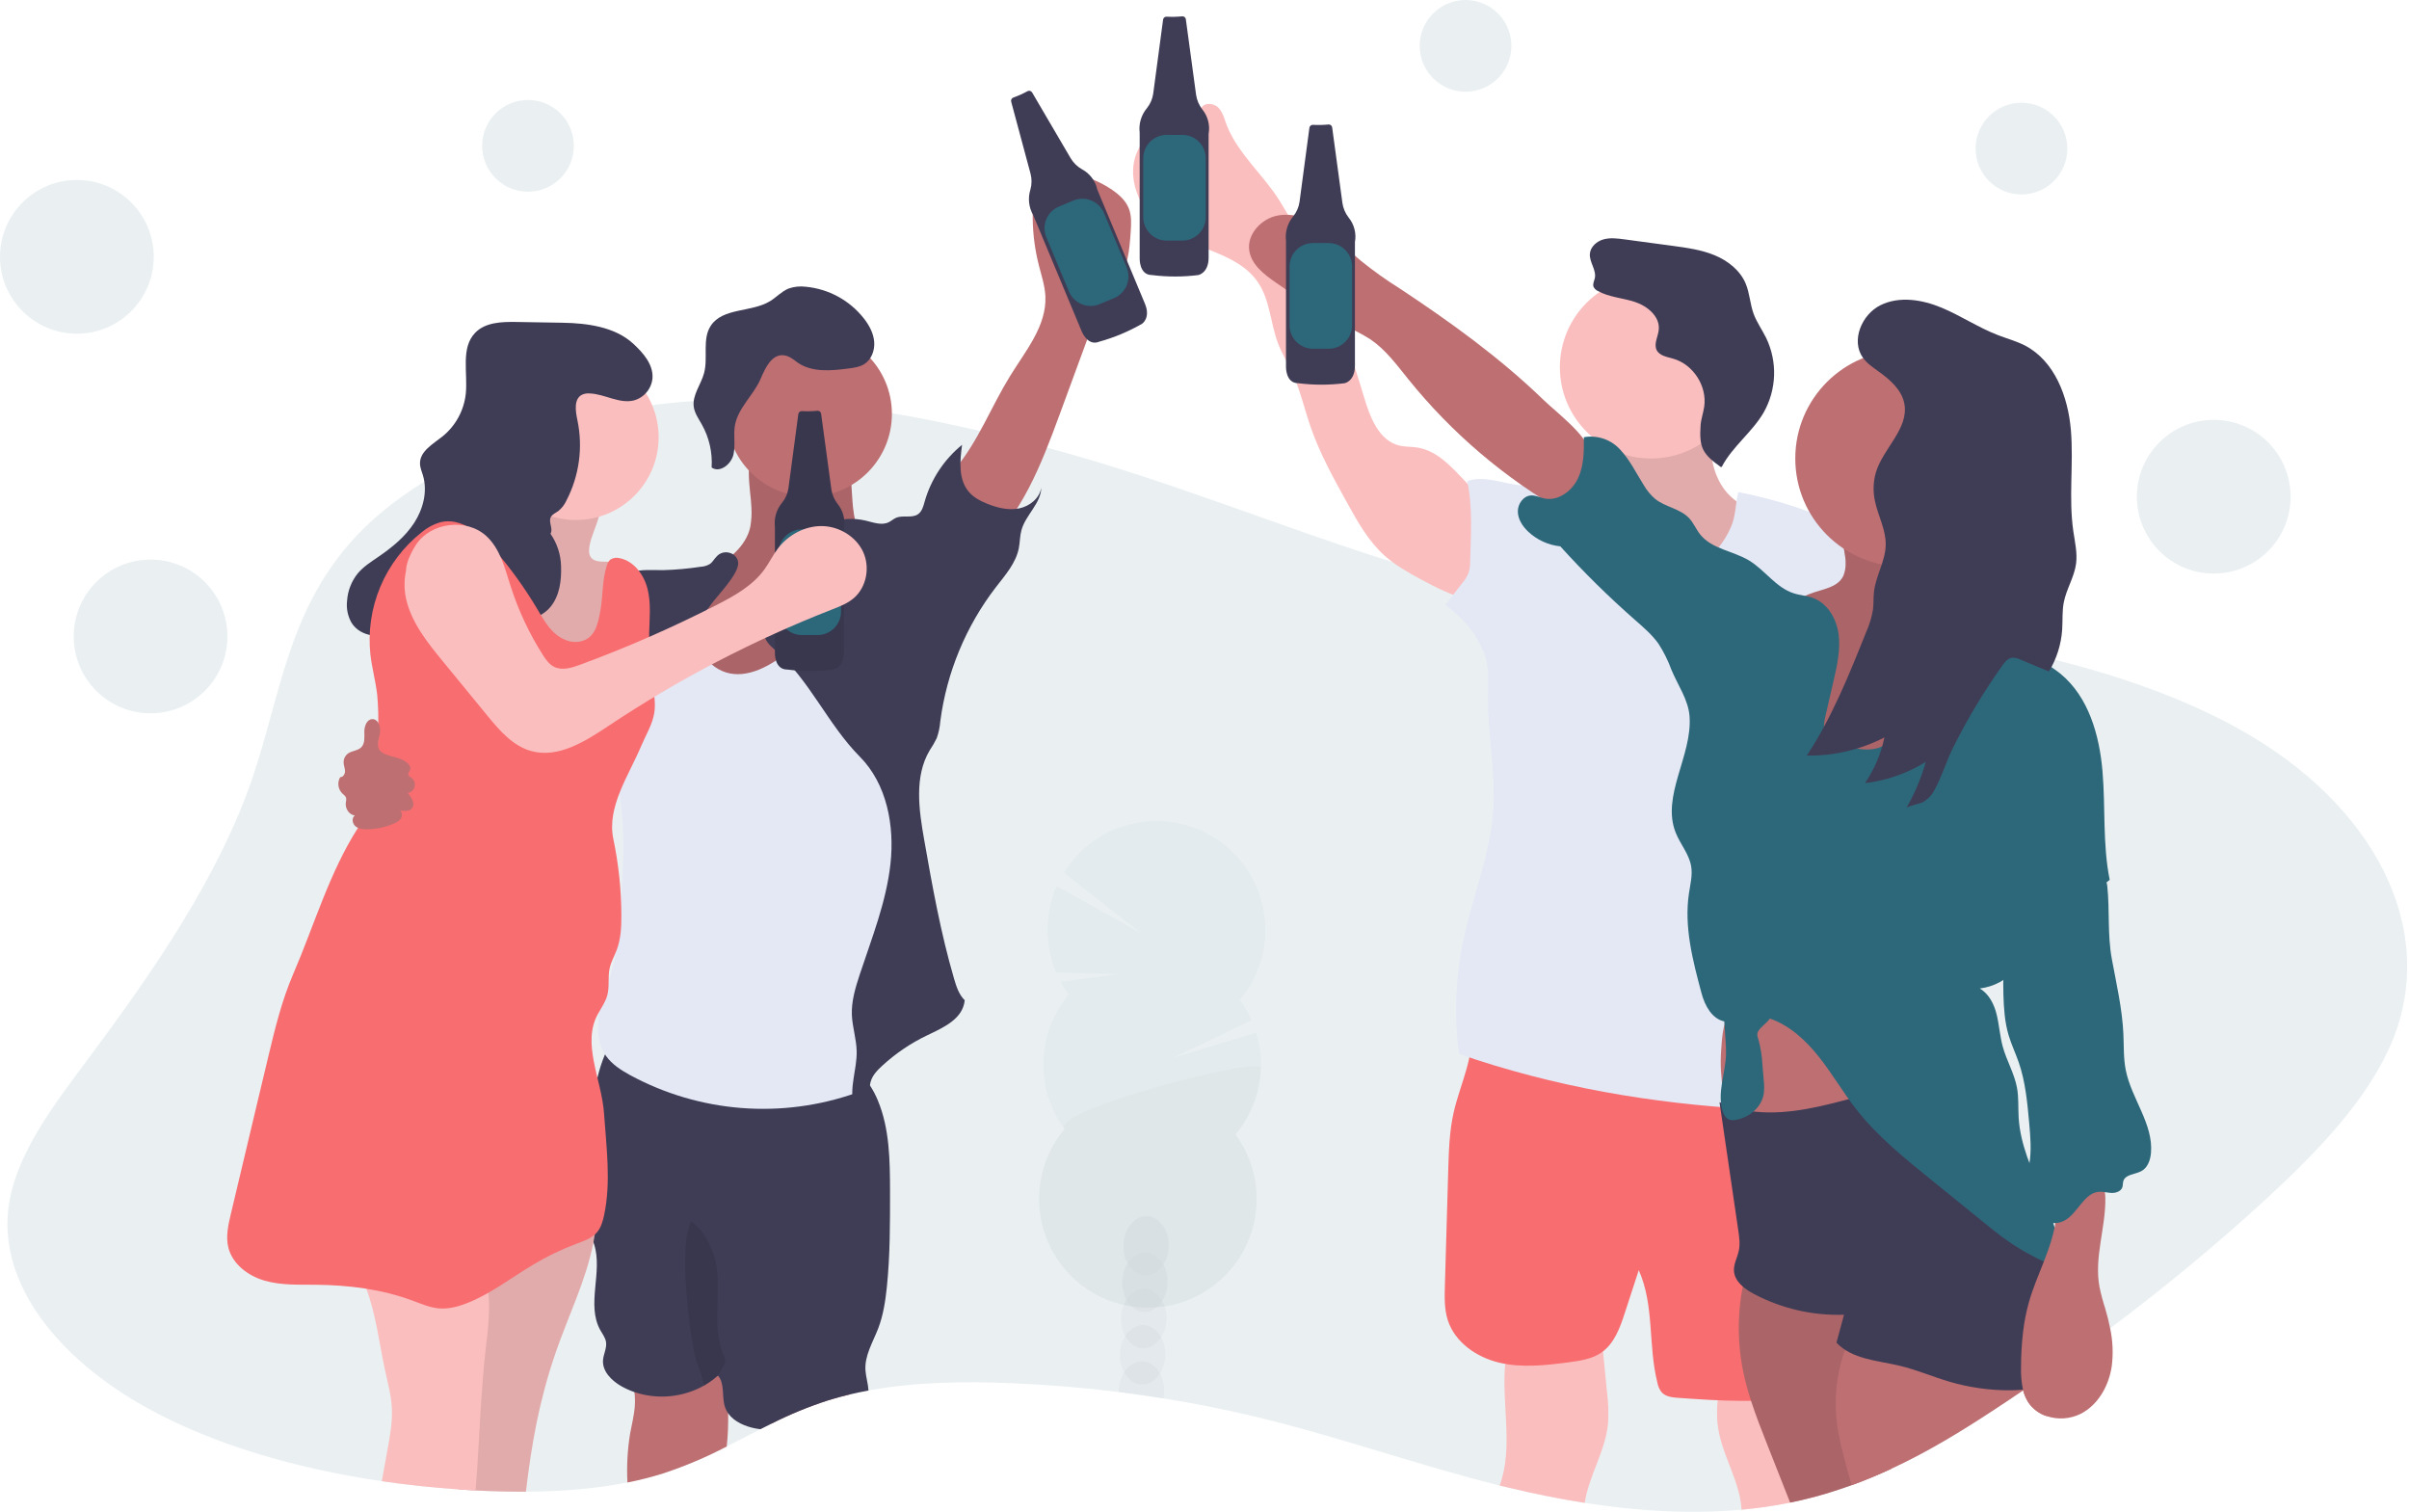 <svg viewBox="0 0 1136 713" fill="none" xmlns="http://www.w3.org/2000/svg">
<g id="havingfun 1" clip-path="url(#clip0)">
<path id="Vector" opacity="0.1" d="M1128.04 491.07C1116.65 518.46 1092.82 543.2 1067.24 566.63C1044.75 587.23 1020.7 607.137 995.08 626.35C987.98 631.683 980.767 636.95 973.44 642.15L968.35 645.74C963.837 648.933 959.247 652.097 954.58 655.23L954.02 655.61C949.493 658.69 944.927 661.74 940.32 664.76C925.25 674.66 909.32 684.49 891.71 692.63C885.71 695.41 879.52 698 873.11 700.32C869.643 701.58 866.103 702.76 862.49 703.86C856.57 705.66 850.49 707.23 844.14 708.52C843.08 708.74 842.01 708.95 840.94 709.15C834.44 710.37 827.86 711.26 821.21 711.87C796.84 714.1 771.67 712.47 747.26 708.65C735.06 706.74 723.05 704.28 711.43 701.48C710 701.14 708.58 700.79 707.15 700.48C667.58 690.58 630.43 677.14 590.58 667.69C576.847 664.43 562.847 661.663 548.58 659.39C541.62 658.283 534.62 657.283 527.58 656.39C511.01 654.33 494.23 652.95 477.38 652.25C454.66 651.25 431.2 651.68 409.58 655.65C406.7 656.177 403.857 656.77 401.05 657.43C397.49 658.263 393.997 659.213 390.57 660.28C381.332 663.265 372.342 666.966 363.68 671.35C361.97 672.19 360.28 673.04 358.59 673.9C353.29 676.6 348.06 679.36 342.75 682.04C333.193 687.042 323.248 691.262 313.01 694.66C307.403 696.431 301.7 697.887 295.93 699.02C280.66 702.08 264.41 703.29 248.09 703.37C240.22 703.37 232.34 703.2 224.55 702.79H224.31C221.65 702.65 218.98 702.49 216.31 702.29C204.15 701.46 192.03 700.18 180.09 698.43C139.18 692.43 100.38 681.09 69.17 663.79C26.78 640.31 -0.14 605.3 3.9 570.32C6.8 545.12 24.81 521.72 41.9 498.81C73.69 456.15 103.47 412.52 119.14 366.53C131.85 329.2 135.64 289.73 164.89 256.18C174.26 245.44 186.24 235.64 200.19 227.05C210.617 220.666 221.547 215.141 232.87 210.53C245.668 205.288 258.833 200.993 272.26 197.68C283.897 194.793 295.689 192.576 307.58 191.04C314.04 190.2 320.58 189.55 327.16 189.11C332.227 188.757 337.317 188.533 342.43 188.44H343.22C346.347 188.38 349.473 188.38 352.6 188.44C375.399 188.793 398.135 190.929 420.6 194.83C434.66 197.18 448.6 200.06 462.25 203.23C470.397 205.117 478.47 207.093 486.47 209.16C488.91 209.79 491.35 210.43 493.76 211.08C550.68 226.33 600.76 247.39 655.6 264.67C655.88 264.76 656.15 264.85 656.43 264.92C667.686 268.381 679.115 271.252 690.67 273.52C699.16 275.22 707.84 276.69 716.67 277.98C730.19 279.98 744 281.56 757.91 282.92L760.98 283.22C781.39 285.22 801.98 286.71 821.98 288.45C829.08 289.07 836.12 289.71 843.06 290.45C847.46 290.89 851.82 291.357 856.14 291.85C859.24 292.21 862.35 292.57 865.46 292.95C868.57 293.33 871.86 293.73 875.06 294.14C877.14 294.4 879.21 294.67 881.29 294.96C893.89 296.63 906.46 298.5 918.89 300.64C926.45 301.94 933.97 303.34 941.4 304.85C946.78 305.943 952.113 307.097 957.4 308.31C961.32 309.197 965.207 310.13 969.06 311.11C1000.37 318.98 1029.67 329.3 1054.92 343.23C1120.49 379.32 1149.83 438.69 1128.04 491.07Z" fill="#2D687A"/>
<path id="c3" opacity="0.1" d="M248.99 90.4C260.936 90.4 270.62 80.716 270.62 68.77C270.62 56.824 260.936 47.14 248.99 47.14C237.044 47.14 227.36 56.824 227.36 68.77C227.36 80.716 237.044 90.4 248.99 90.4Z" fill="#2D687A"/>
<path id="c4" opacity="0.1" d="M691.1 43.26C703.046 43.26 712.73 33.576 712.73 21.63C712.73 9.684 703.046 0 691.1 0C679.154 0 669.47 9.684 669.47 21.63C669.47 33.576 679.154 43.26 691.1 43.26Z" fill="#2D687A"/>
<path id="c5" opacity="0.1" d="M953.25 91.7C965.196 91.7 974.88 82.016 974.88 70.07C974.88 58.124 965.196 48.44 953.25 48.44C941.304 48.44 931.62 58.124 931.62 70.07C931.62 82.016 941.304 91.7 953.25 91.7Z" fill="#2D687A"/>
<path id="c1" opacity="0.1" d="M36.25 157.35C56.27 157.35 72.5 141.12 72.5 121.1C72.5 101.08 56.27 84.85 36.25 84.85C16.23 84.85 0 101.08 0 121.1C0 141.12 16.23 157.35 36.25 157.35Z" fill="#2D687A"/>
<path id="c2" opacity="0.1" d="M71 336.35C91.02 336.35 107.25 320.12 107.25 300.1C107.25 280.08 91.02 263.85 71 263.85C50.98 263.85 34.75 280.08 34.75 300.1C34.75 320.12 50.98 336.35 71 336.35Z" fill="#2D687A"/>
<path id="c6" opacity="0.1" d="M1043.92 270.46C1063.94 270.46 1080.17 254.23 1080.17 234.21C1080.17 214.19 1063.94 197.96 1043.92 197.96C1023.9 197.96 1007.67 214.19 1007.67 234.21C1007.67 254.23 1023.9 270.46 1043.92 270.46Z" fill="#2D687A"/>
<path id="Vector_2" d="M354.35 239.35C354.53 242.394 354.352 245.448 353.82 248.45C351.82 257.74 343.36 264.12 335.17 268.96C326.98 273.8 317.98 278.38 313.11 286.55C307.24 296.42 309.11 309.69 316 318.91C322.89 328.13 333.81 333.62 345.05 335.91C365.55 340.14 388 334.2 403.37 320C418.74 305.8 426.45 283.61 422.68 263C414.34 264.17 406.91 256.81 404.21 248.83C401.51 240.85 402.07 232.2 401.02 223.83C400.943 222.415 400.517 221.04 399.78 219.83C398.61 218.21 396.54 217.55 394.61 217.02C384.97 214.37 368.75 208.57 358.76 210.79C349.76 212.85 354.2 231.79 354.35 239.35Z" fill="#BE6F72"/>
<path id="Vector_3" opacity="0.1" d="M354.35 239.35C354.53 242.394 354.352 245.448 353.82 248.45C351.82 257.74 343.36 264.12 335.17 268.96C326.98 273.8 317.98 278.38 313.11 286.55C307.24 296.42 309.11 309.69 316 318.91C322.89 328.13 333.81 333.62 345.05 335.91C365.55 340.14 388 334.2 403.37 320C418.74 305.8 426.45 283.61 422.68 263C414.34 264.17 406.91 256.81 404.21 248.83C401.51 240.85 402.07 232.2 401.02 223.83C400.943 222.415 400.517 221.04 399.78 219.83C398.61 218.21 396.54 217.55 394.61 217.02C384.97 214.37 368.75 208.57 358.76 210.79C349.76 212.85 354.2 231.79 354.35 239.35Z" fill="black"/>
<path id="Vector_4" d="M342.7 682.06C333.143 687.062 323.198 691.282 312.96 694.68C307.353 696.451 301.65 697.907 295.88 699.04C295.472 691.351 295.891 683.64 297.13 676.04C297.91 671.67 299.06 667.34 299.36 662.91C299.785 656.515 298.417 650.129 295.41 644.47C306.55 642.95 317.13 640.47 328.32 641.2L329.03 641.25C330.361 641.284 331.677 641.53 332.93 641.98C334.652 642.813 336.114 644.099 337.16 645.7C337.736 646.486 338.267 647.304 338.75 648.15C341.91 653.61 343.11 659.91 343.36 666.4C343.478 671.629 343.257 676.86 342.7 682.06V682.06Z" fill="#BE6F72"/>
<path id="Vector_5" d="M401.01 657.44C397.45 658.273 393.957 659.223 390.53 660.29C381.292 663.275 372.302 666.976 363.64 671.36C363.077 668.636 362.802 665.861 362.82 663.08C367.924 659.56 373.684 657.103 379.756 655.854C385.829 654.605 392.091 654.59 398.17 655.81C398.983 655.909 399.755 656.219 400.41 656.71C400.647 656.92 400.85 657.167 401.01 657.44V657.44Z" fill="#BE6F72"/>
<path id="Vector_6" d="M418.2 606.96C417.52 613.5 416.52 620.06 414.2 626.21C411.69 632.81 407.61 639.21 408.13 646.26C408.36 649.32 409.4 652.64 409.55 655.67C406.67 656.197 403.827 656.79 401.02 657.45C397.46 658.283 393.967 659.233 390.54 660.3C381.302 663.285 372.312 666.986 363.65 671.37C361.94 672.21 360.25 673.06 358.56 673.92C357.86 673.83 357.17 673.72 356.47 673.59C351.47 672.68 346.21 670.44 343.38 666.44C342.732 665.519 342.224 664.509 341.87 663.44C340.24 658.57 341.94 652.5 338.55 648.64L338.39 648.78L338.27 648.86C336.413 650.542 334.374 652.011 332.19 653.24V653.24C327.219 656.053 321.713 657.79 316.028 658.338C310.343 658.885 304.606 658.232 299.19 656.42C297.044 655.689 294.972 654.759 293 653.64C288.42 651.03 284 646.64 284.36 641.4C284.56 638.48 286.23 635.68 285.78 632.79C285.45 630.72 284.09 629 283.07 627.17C276.38 615.17 284.36 599.74 280.16 586.7C280.06 586.39 279.95 586.08 279.84 585.78C279.53 584.93 279.18 584.11 278.84 583.29C277.98 581.38 277.02 579.5 276.26 577.54C275.627 575.892 275.126 574.197 274.76 572.47C273.816 567.455 273.48 562.345 273.76 557.25C273.76 543.82 276.16 530.07 279.58 517.13C280.19 514.83 280.87 511.58 281.77 508.04C282.647 504.309 283.831 500.656 285.31 497.12C287.31 492.52 290.03 488.85 293.75 487.98C299.35 486.67 307.91 489.44 313.59 490.12L336.04 492.8L380.93 498.17C388.68 499.1 396.82 500.17 403.21 504.53C403.63 504.82 404.04 505.12 404.45 505.44C406.138 506.77 407.65 508.309 408.95 510.02C409.41 510.61 409.85 511.23 410.27 511.86C411.726 514.09 412.965 516.454 413.97 518.92C419.54 532.3 419.67 547.23 419.71 561.72C419.71 576.84 419.76 591.95 418.2 606.96Z" fill="#3F3D56"/>
<path id="Vector_7" opacity="0.1" d="M332.14 653.3C330.79 648.1 327.94 640.57 327.52 638.52C326.111 631.643 325.09 624.692 324.46 617.7C323.35 605.24 321.35 587.7 325.75 575.85C329.88 578.05 333.51 584.28 335.42 588.53C342.34 603.94 334.55 622.86 341.05 638.45C341.536 639.384 341.838 640.402 341.94 641.45C341.827 642.78 341.35 644.054 340.56 645.13L338.37 648.77L332.14 653.3Z" fill="black"/>
<path id="Vector_8" d="M476.16 177.56C483.52 165.56 493.6 153.76 492.97 139.73C492.74 134.73 491.1 129.84 489.85 124.94C486.268 110.758 486.032 95.938 489.16 81.65C501.526 79.663 514.183 82.498 524.52 89.57C527.79 91.83 530.89 94.64 532.33 98.35C533.66 101.77 533.44 105.58 533.2 109.24C532.65 117.65 531.9 126.62 526.72 133.24C525.11 135.31 523.13 137.06 521.56 139.15C519.27 142.15 517.93 145.81 516.62 149.38L499.62 195.63C491.04 218.94 481.74 243.32 462.84 259.45C462.38 259.84 448.84 240.61 447.72 238.68C443.19 230.77 445.17 227.43 450.65 220.81C461.46 207.72 467.33 191.93 476.16 177.56Z" fill="#BE6F72"/>
<path id="Vector_9" d="M281.34 571.77C281.282 575.222 280.991 578.667 280.47 582.08C280.29 583.34 280.08 584.59 279.83 585.84C276.42 603.64 267.93 620.57 261.99 637.91C254.16 660.8 250.72 680.66 247.99 703.39C240.12 703.39 232.24 703.22 224.45 702.81H224.21C221.55 702.67 218.88 702.51 216.21 702.31C218.62 681.11 214.21 658.87 218.52 637.65C220.26 629.11 223.23 620.82 225.02 612.32C225.572 609.817 225.989 607.287 226.27 604.74C226.52 602.32 226.65 599.81 227.74 597.63C227.84 597.419 227.953 597.216 228.08 597.02C229.038 595.511 230.225 594.162 231.6 593.02C243.784 582.335 258.688 575.23 274.66 572.49C276.93 572.18 279.14 571.92 281.34 571.77Z" fill="#FBBEBE"/>
<path id="Vector_10" opacity="0.1" d="M281.34 571.77C281.282 575.222 280.991 578.667 280.47 582.08C280.29 583.34 280.08 584.59 279.83 585.84C276.42 603.64 267.93 620.57 261.99 637.91C254.16 660.8 250.72 680.66 247.99 703.39C240.12 703.39 232.24 703.22 224.45 702.81H224.21C221.55 702.67 218.88 702.51 216.21 702.31C218.62 681.11 214.21 658.87 218.52 637.65C220.26 629.11 223.23 620.82 225.02 612.32C225.572 609.817 225.989 607.287 226.27 604.74C226.52 602.32 226.65 599.81 227.74 597.63C227.84 597.419 227.953 597.216 228.08 597.02C229.038 595.511 230.225 594.162 231.6 593.02C243.784 582.335 258.688 575.23 274.66 572.49C276.93 572.18 279.14 571.92 281.34 571.77Z" fill="black"/>
<path id="Vector_11" d="M230.64 617.34C230.478 622.897 230.021 628.442 229.27 633.95C226.6 656.46 226.1 679.95 224.27 702.8C221.61 702.66 218.94 702.5 216.27 702.3C204.11 701.47 191.99 700.19 180.05 698.44C180.97 693.293 181.897 688.147 182.83 683C183.97 676.69 185.11 670.32 184.78 663.92C184.47 657.87 182.85 651.98 181.56 646.05C178.81 633.35 177.27 619.65 172.74 607.67C170.377 600.951 166.607 594.814 161.68 589.67C180.42 582.31 198.43 581.89 218.56 582.67C219.989 582.591 221.409 582.939 222.64 583.67C223.594 584.496 224.303 585.569 224.69 586.77C227.715 594.047 229.613 601.742 230.32 609.59C230.561 612.166 230.667 614.753 230.64 617.34V617.34Z" fill="#FBBEBE"/>
<path id="Vector_12" d="M381.59 234.19C403.129 234.19 420.59 216.729 420.59 195.19C420.59 173.651 403.129 156.19 381.59 156.19C360.051 156.19 342.59 173.651 342.59 195.19C342.59 216.729 360.051 234.19 381.59 234.19Z" fill="#BE6F72"/>
<path id="Vector_13" d="M389.7 286.34C394.7 277.81 399.08 267.16 408.7 264.79C414.13 263.44 419.78 265.28 425.07 267.09C426.603 267.453 427.994 268.26 429.07 269.41C429.852 270.65 430.271 272.084 430.28 273.55C431.955 291.18 431.898 308.931 430.11 326.55C428.84 339.02 426.7 351.43 426.32 363.96C425.79 381.33 428.65 398.7 427.71 416.05C427 429.2 424.12 442.12 421.26 454.97L409.26 508.77C409.045 510.435 408.378 512.009 407.33 513.32C406.318 514.248 405.107 514.932 403.79 515.32C386.42 521.46 367.956 523.889 349.59 522.451C331.223 521.013 313.362 515.739 297.16 506.97C292.83 504.59 288.51 501.84 285.69 497.78C281.69 492.02 281.32 484.4 282.62 477.5C283.92 470.6 286.73 464.09 288.62 457.32C291.54 446.82 292.23 435.86 292.89 424.98C293.77 410.66 294.65 396.25 293.12 381.98C292.07 372.15 289.88 362.47 288.23 352.72C285.8 338.025 284.39 323.18 284.01 308.29C283.76 299.4 284.17 289.53 290.32 283.12C293.32 280 297.32 278.12 301.39 276.6C308.22 274.08 315.85 272.6 322.75 274.9C329.65 277.2 335.21 284.44 333.58 291.53C332.83 294.82 330.7 297.7 330.18 301.04C329.49 305.46 331.83 309.91 335.18 312.9C353.2 329.18 380.71 301.78 389.7 286.34Z" fill="#E3E8F4"/>
<path id="Vector_14" d="M391.13 246.49C396.602 244.474 402.55 244.126 408.22 245.49C411.83 246.35 415.73 247.87 419.06 246.26C420.27 245.68 421.27 244.73 422.49 244.19C425.79 242.74 430.07 244.52 432.99 242.41C434.83 241.08 435.43 238.66 436.05 236.46C439.053 225.959 445.207 216.632 453.68 209.74C452.63 217.41 451.87 226.14 456.94 232C459.25 234.66 462.49 236.33 465.77 237.63C470.48 239.5 475.65 240.74 480.62 239.72C485.59 238.7 490.24 234.94 491.03 229.93C490.86 237.46 483.69 242.72 481.68 249.99C480.92 252.71 480.99 255.6 480.46 258.38C479.11 265.48 474.04 271.18 469.61 276.9C455.461 295.298 446.423 317.107 443.41 340.12C443.205 342.851 442.633 345.542 441.71 348.12C440.73 350.097 439.621 352.008 438.39 353.84C431.06 366.22 433.32 381.84 435.81 395.98C439.7 418.13 443.58 439.83 449.88 461.42C450.96 465.11 452.18 468.96 454.93 471.65C454.06 480.38 445.25 484.36 437.33 488.13C429.51 491.859 422.296 496.744 415.93 502.62C413.65 504.72 411.4 507.08 410.57 510.07C409.79 512.88 410.35 515.97 409.35 518.7C408.35 521.43 404.35 523.39 402.59 521.09C400.39 512.86 404.15 504.25 403.98 495.73C403.86 489.98 401.98 484.39 401.71 478.64C401.45 472.13 403.37 465.74 405.41 459.56C411.09 442.35 417.95 425.3 419.92 407.29C421.89 389.28 418.21 369.61 405.43 356.76C390.26 341.44 381.84 320.67 365.58 306.6C363 304.37 360.08 301.6 360.51 298.22C360.807 296.731 361.463 295.338 362.42 294.16C368 286.28 375.42 279.85 381.42 272.31C387.42 264.77 392.22 256.09 391.13 246.49Z" fill="#3F3D56"/>
<path id="Vector_15" d="M337.74 262.62C336.74 263.62 336.05 265 334.89 265.86C333.535 266.696 331.99 267.174 330.4 267.25C324.515 268.144 318.58 268.675 312.63 268.84C307.63 268.84 302.44 268.4 297.63 269.77C290.92 271.67 285.56 276.97 282.2 283.07C278.84 289.17 277.25 296.07 275.96 302.94C273.116 318.076 271.594 333.43 271.41 348.83C279.653 342.257 286.998 334.632 293.26 326.15C298.06 319.64 302.41 312.44 309.26 308.09C312.41 306.09 315.95 304.77 319.12 302.82C325.73 298.75 330.31 292.17 334.71 285.82C337.95 281.11 347.32 271.91 348.06 266.27C348.69 260.88 341.24 258.25 337.74 262.62Z" fill="#3F3D56"/>
<path id="Vector_16" d="M372.58 168.49C373.815 169.232 374.998 170.057 376.12 170.96C382.91 175.7 392 174.82 400.21 173.74C402.73 173.42 405.32 173.06 407.48 171.74C410.95 169.6 412.58 165.2 412.24 161.13C411.9 157.06 409.85 153.31 407.35 150.13C404.038 145.922 399.906 142.43 395.205 139.865C390.504 137.3 385.331 135.717 380 135.21C377.24 134.848 374.433 135.146 371.81 136.08C368.58 137.41 366.15 140.15 363.17 141.98C354.38 147.38 340.84 144.98 335.17 153.6C331.02 159.96 333.98 168.6 332.02 175.91C330.56 181.37 326.35 186.34 327.16 191.91C327.61 194.91 329.49 197.53 330.99 200.21C334.435 206.371 336.028 213.395 335.58 220.44C339.43 223.16 344.8 218.93 345.87 214.35C346.94 209.77 345.71 204.89 346.62 200.27C348.23 192.16 355.39 186.21 358.62 178.77C360.94 173.44 364.72 164.44 372.58 168.49Z" fill="#3F3D56"/>
<path id="Vector_17" d="M278.02 257.26C277.72 259.08 277.53 261.09 278.54 262.63C280.54 265.63 285.12 264.55 288.72 265C294.33 265.69 298.47 271 299.56 276.58C300.65 282.16 299.35 287.84 297.93 293.32C294.717 305.74 290.89 317.983 286.45 330.05C274.51 328.64 261.94 324.05 255.6 313.86C249.84 304.59 250.43 292.78 246.77 282.5C244.2 275.26 239.59 268.96 235.03 262.78C242.36 263.7 247.6 255.32 248.03 247.94C248.46 240.56 246.14 233.07 247.72 225.86C248.09 224.15 276.98 229.54 279.79 231.49C287.91 237.12 279.3 249.44 278.02 257.26Z" fill="#FBBEBE"/>
<path id="Vector_18" opacity="0.1" d="M278.02 257.26C277.72 259.08 277.53 261.09 278.54 262.63C280.54 265.63 285.12 264.55 288.72 265C294.33 265.69 298.47 271 299.56 276.58C300.65 282.16 299.35 287.84 297.93 293.32C294.717 305.74 290.89 317.983 286.45 330.05C274.51 328.64 261.94 324.05 255.6 313.86C249.84 304.59 250.43 292.78 246.77 282.5C244.2 275.26 239.59 268.96 235.03 262.78C242.36 263.7 247.6 255.32 248.03 247.94C248.46 240.56 246.14 233.07 247.72 225.86C248.09 224.15 276.98 229.54 279.79 231.49C287.91 237.12 279.3 249.44 278.02 257.26Z" fill="black"/>
<path id="Vector_19" d="M271.59 245.19C293.129 245.19 310.59 227.729 310.59 206.19C310.59 184.651 293.129 167.19 271.59 167.19C250.051 167.19 232.59 184.651 232.59 206.19C232.59 227.729 250.051 245.19 271.59 245.19Z" fill="#FBBEBE"/>
<path id="Vector_20" d="M259.58 251.66C261 249.44 258.58 246.34 259.69 243.95C260.35 242.51 262.02 241.89 263.31 240.95C264.928 239.633 266.218 237.96 267.08 236.06C273.152 224.393 274.99 210.981 272.28 198.11C271.36 193.79 270.54 188.05 274.49 186.11C275.585 185.621 276.785 185.415 277.98 185.51C285.1 185.74 291.98 190.51 298.89 188.82C301.249 188.179 303.355 186.832 304.928 184.961C306.5 183.09 307.464 180.784 307.69 178.35C308.14 171.89 303.3 166.35 298.54 162C289.97 154.12 276.91 152.37 265.27 152.18L243.62 151.82C236.69 151.7 228.92 151.92 224.1 156.89C217.16 164.04 220.65 175.74 219.65 185.65C218.8 193.559 214.843 200.807 208.65 205.8C204.16 209.38 197.98 212.8 198.06 218.52C198.06 220.52 198.92 222.34 199.47 224.23C201.68 231.71 199.57 239.98 195.33 246.53C191.09 253.08 184.89 258.12 178.46 262.53C175.02 264.88 171.46 267.14 168.74 270.33C165.758 274.015 163.987 278.531 163.67 283.26C163.242 286.874 163.985 290.53 165.79 293.69C170.02 300.45 180.17 301.44 187.12 297.52C194.07 293.6 198.31 286.18 201.12 278.72C202.8 274.29 204.51 269.22 208.81 267.23C214.25 264.7 220.61 268.7 224.15 273.55C227.69 278.4 229.87 284.32 234.4 288.26C241.5 294.44 253.58 293.44 259.58 286.18C263.87 280.97 264.82 273.76 264.58 267.01C264.461 261.513 262.721 256.173 259.58 251.66Z" fill="#3F3D56"/>
<path id="Vector_21" d="M273.58 302.49C269.13 303.44 264.48 301.34 261.17 298.2C257.86 295.06 255.63 291.01 253.31 287.09C247.428 277.202 240.685 267.853 233.16 259.15C226.6 251.58 217.47 243.89 207.73 246.23C204.469 247.171 201.443 248.79 198.85 250.98C190.262 257.78 183.54 266.647 179.313 276.753C175.086 286.858 173.492 297.871 174.68 308.76C175.44 315.13 177.17 321.36 177.89 327.76C178.375 333.035 178.515 338.336 178.31 343.63C178.04 359.75 177.49 376.8 168.8 390.38C155.33 411.38 148.12 436.46 138.23 459.38C132.89 471.77 129.69 484.96 126.55 498.08C124.69 505.867 122.833 513.65 120.98 521.43L108.88 572.33C107.63 577.58 106.38 583.08 107.7 588.33C109.7 596.17 117.07 601.65 124.84 603.88C132.61 606.11 140.84 605.73 148.91 605.8C164.35 605.95 179.91 607.87 194.4 613.23C198.54 614.76 202.67 616.59 207.08 616.95C211.49 617.31 215.88 616.16 220.01 614.56C231.28 610.2 240.94 602.56 251.32 596.39C257.804 592.483 264.632 589.179 271.72 586.52C275.28 585.19 279.1 583.93 281.55 581.02C283.4 578.83 284.23 575.97 284.84 573.17C288.22 557.41 285.95 541.08 284.84 525C283.73 508.92 274.12 491.93 282.07 477.91C283.67 475.08 285.58 472.36 286.4 469.22C287.48 465.12 286.57 460.71 287.48 456.57C288.15 453.51 289.76 450.76 290.86 447.83C292.78 442.67 293.04 437.05 293.02 431.54C292.975 419.442 291.702 407.38 289.22 395.54C286.07 380.54 296.49 365.71 302.46 351.54C304.6 346.47 307.63 341.68 308.52 336.25C309.32 331.35 308.29 326.36 307.52 321.45C306.371 313.84 305.902 306.143 306.12 298.45C306.31 291.55 307.04 284.52 305.39 277.81C303.74 271.1 299.03 264.59 292.26 263.21C291.501 262.987 290.702 262.936 289.92 263.058C289.139 263.181 288.394 263.475 287.74 263.92C286.959 264.686 286.408 265.656 286.15 266.72C283.95 273.46 284.38 280.72 283.15 287.72C281.92 294.72 280.48 301.01 273.58 302.49Z" fill="#F86D70"/>
<path id="Vector_22" d="M179.21 345.44C179.62 342.67 178.33 338.99 175.53 339.09C172.95 339.19 171.8 342.42 171.81 345.01C171.82 347.6 172.17 350.57 170.34 352.39C168.72 354 166.04 353.95 164.16 355.26C163.497 355.733 162.957 356.359 162.586 357.085C162.215 357.811 162.025 358.615 162.03 359.43C162.03 360.82 162.66 362.15 162.7 363.54C162.74 364.93 161.81 366.54 160.43 366.45C159.721 367.64 159.426 369.03 159.591 370.405C159.755 371.78 160.37 373.061 161.34 374.05C162.06 374.75 163 375.35 163.24 376.33C163.316 377.017 163.262 377.713 163.08 378.38C162.66 381.13 164.56 384.21 167.33 384.51C165.78 385.62 166.09 388.22 167.51 389.51C168.93 390.8 170.97 391.05 172.88 391.05C177.215 391.026 181.502 390.139 185.49 388.44C186.856 387.989 188.063 387.156 188.97 386.04C189.391 385.464 189.592 384.758 189.539 384.047C189.486 383.336 189.182 382.667 188.68 382.16C190.62 382.48 192.95 382.66 194.22 381.16C195.99 379.06 194.09 375.95 192.22 373.92C192.996 373.805 193.72 373.464 194.304 372.94C194.887 372.417 195.304 371.733 195.502 370.974C195.7 370.216 195.671 369.416 195.418 368.674C195.166 367.931 194.7 367.28 194.08 366.8C193.44 366.33 192.57 365.92 192.48 365.13C192.39 364.34 193.06 363.83 193.34 363.13C193.98 361.56 192.52 359.96 191.11 359.01C187.77 356.79 182.85 356.83 179.88 354.59C176.91 352.35 178.78 348.44 179.21 345.44Z" fill="#BE6F72"/>
<path id="Vector_23" d="M385.51 193.7C383.088 193.944 380.651 194.001 378.22 193.87C377.806 193.825 377.39 193.944 377.063 194.202C376.735 194.46 376.523 194.836 376.47 195.25L371.82 230.13C371.462 232.662 370.426 235.05 368.82 237.04C367.496 238.624 366.512 240.463 365.929 242.443C365.346 244.423 365.176 246.502 365.43 248.55V307.8C365.43 307.8 365.13 315.7 371.2 315.7C378.465 316.613 385.815 316.613 393.08 315.7C393.08 315.7 397.94 314.78 397.94 307.49V249.15C398.311 247.115 398.234 245.023 397.716 243.02C397.198 241.017 396.251 239.15 394.94 237.55C393.388 235.553 392.385 233.184 392.03 230.68L387.2 195.07C387.145 194.67 386.94 194.305 386.626 194.051C386.312 193.796 385.913 193.671 385.51 193.7V193.7Z" fill="#3F3D56"/>
<path id="Vector_24" opacity="0.1" d="M385.51 193.7C383.088 193.944 380.651 194.001 378.22 193.87C377.806 193.825 377.39 193.944 377.063 194.202C376.735 194.46 376.523 194.836 376.47 195.25L371.82 230.13C371.462 232.662 370.426 235.05 368.82 237.04C367.496 238.624 366.512 240.463 365.929 242.443C365.346 244.423 365.176 246.502 365.43 248.55V307.8C365.43 307.8 365.13 315.7 371.2 315.7C378.465 316.613 385.815 316.613 393.08 315.7C393.08 315.7 397.94 314.78 397.94 307.49V249.15C398.311 247.115 398.234 245.023 397.716 243.02C397.198 241.017 396.251 239.15 394.94 237.55C393.388 235.553 392.385 233.184 392.03 230.68L387.2 195.07C387.145 194.67 386.94 194.305 386.626 194.051C386.312 193.796 385.913 193.671 385.51 193.7V193.7Z" fill="black"/>
<path id="Vector_25" d="M385.54 249.61H378.17C372.067 249.61 367.12 254.557 367.12 260.66V288.39C367.12 294.493 372.067 299.44 378.17 299.44H385.54C391.643 299.44 396.59 294.493 396.59 288.39V260.66C396.59 254.557 391.643 249.61 385.54 249.61Z" fill="#2D687A"/>
<path id="Vector_26" d="M484.58 42.98C482.443 44.155 480.216 45.158 477.92 45.98C477.522 46.099 477.186 46.367 476.983 46.73C476.779 47.092 476.724 47.518 476.83 47.92L485.97 81.92C486.624 84.388 486.596 86.987 485.89 89.44C485.274 91.411 485.071 93.488 485.295 95.541C485.519 97.594 486.164 99.578 487.19 101.37L510.01 156.05C510.01 156.05 512.77 163.45 518.38 161.11C525.442 159.151 532.229 156.308 538.58 152.65C538.58 152.65 542.71 149.93 539.91 143.21L517.44 89.37C516.998 87.349 516.122 85.447 514.874 83.796C513.626 82.146 512.035 80.786 510.21 79.81C508.011 78.566 506.174 76.77 504.88 74.6L486.71 43.6C486.504 43.241 486.167 42.977 485.77 42.861C485.373 42.745 484.946 42.788 484.58 42.98Z" fill="#3F3D56"/>
<path id="Vector_27" d="M506.156 94.576L499.355 97.415C493.723 99.765 491.062 106.236 493.412 111.868L504.091 137.459C506.441 143.091 512.912 145.752 518.544 143.402L525.346 140.563C530.978 138.213 533.638 131.742 531.288 126.11L520.609 100.519C518.259 94.887 511.788 92.226 506.156 94.576Z" fill="#2D687A"/>
<path id="Vector_28" d="M203.95 252.69C193.2 257.12 188.95 270.9 191.47 282.24C193.99 293.58 201.58 303.03 208.98 312.02L229.72 337.32C235.45 344.32 241.72 351.69 250.46 354.13C263.24 357.7 276.02 349.56 287.07 342.2C320.054 320.221 355.311 301.861 392.23 287.44C395.84 286.04 399.54 284.62 402.51 282.12C408.67 276.94 410.4 267.39 406.97 260.12C403.54 252.85 395.55 248.12 387.5 248.06C379.45 248 371.62 252.26 366.78 258.7C364.47 261.77 362.78 265.28 360.55 268.4C354.91 276.24 346.11 281.09 337.5 285.47C316.74 296.062 295.369 305.412 273.5 313.47C269.5 314.93 264.99 316.32 261.22 314.39C258.91 313.2 257.35 310.95 255.95 308.75C249.57 298.708 244.496 287.894 240.85 276.57C238.12 268.07 235.91 258.81 229.35 252.77C220.05 244.21 203.21 246.26 196.24 256.77C196.24 256.77 188.07 268.72 193.07 273.72C198.07 278.72 203.95 252.69 203.95 252.69Z" fill="#FBBEBE"/>
<path id="Vector_29" d="M764.79 211.31C766.25 215.2 766.29 219.46 766.08 223.61C765.82 228.67 764.55 234.61 759.85 236.54C756.79 237.77 753.01 236.84 750.29 238.7C746.99 240.94 747.15 245.76 747.66 249.7C749.07 260.53 750.66 271.76 756.56 280.92C759.73 285.83 764.02 289.92 768.37 293.83C777.04 301.65 786.55 309.29 797.94 311.9C799.795 312.423 801.747 312.505 803.64 312.14C805.506 311.563 807.2 310.533 808.57 309.14C815.17 303.08 818.57 294.43 822.97 286.59C826.08 280.98 829.79 275.59 831.54 269.41C832.981 264.01 832.886 258.315 831.264 252.967C829.642 247.619 826.558 242.83 822.36 239.14C820.41 237.47 818.25 236.07 816.36 234.34C811.42 229.86 808.54 223.43 807.36 216.87C806.18 210.31 806.36 203.56 806.93 196.87C796.93 196.1 787 197.31 777.24 199.26C772.9 200.13 766.79 200.53 762.86 202.6C758.44 204.95 763.58 207.96 764.79 211.31Z" fill="#FBBEBE"/>
<path id="Vector_30" opacity="0.1" d="M764.79 211.31C766.25 215.2 766.29 219.46 766.08 223.61C765.82 228.67 764.55 234.61 759.85 236.54C756.79 237.77 753.01 236.84 750.29 238.7C746.99 240.94 747.15 245.76 747.66 249.7C749.07 260.53 750.66 271.76 756.56 280.92C759.73 285.83 764.02 289.92 768.37 293.83C777.04 301.65 786.55 309.29 797.94 311.9C799.795 312.423 801.747 312.505 803.64 312.14C805.506 311.563 807.2 310.533 808.57 309.14C815.17 303.08 818.57 294.43 822.97 286.59C826.08 280.98 829.79 275.59 831.54 269.41C832.981 264.01 832.886 258.315 831.264 252.967C829.642 247.619 826.558 242.83 822.36 239.14C820.41 237.47 818.25 236.07 816.36 234.34C811.42 229.86 808.54 223.43 807.36 216.87C806.18 210.31 806.36 203.56 806.93 196.87C796.93 196.1 787 197.31 777.24 199.26C772.9 200.13 766.79 200.53 762.86 202.6C758.44 204.95 763.58 207.96 764.79 211.31Z" fill="black"/>
<path id="Vector_31" d="M708.99 240.74C692.75 235.17 684.99 213.41 667.99 210.97C665.31 210.58 662.56 210.73 659.93 210.11C650.14 207.79 645.93 196.47 643.1 186.82C633.56 154.65 621.1 123.17 603.4 94.65C595.93 82.65 584.12 72.79 578.73 59.65C577.49 56.65 576.86 53.23 574.63 50.86C572.4 48.49 567.63 48.15 566.42 51.17C566.083 52.24 566.007 53.375 566.2 54.48L567.37 66.93L547.03 65.1C545.148 64.779 543.217 64.916 541.4 65.5C539.438 66.482 537.873 68.11 536.97 70.11C530.09 83.04 537.42 99.98 549.56 108.16C563.74 117.71 583.99 119.16 593.41 133.41C599.01 141.89 599.12 152.8 602.81 162.27C604.57 166.8 607.14 170.96 609.19 175.35C613.1 183.72 615.1 192.82 618.13 201.54C622.47 214.01 628.9 225.63 635.31 237.18C640.25 246.1 645.31 255.18 652.91 262C657.91 266.48 663.79 269.8 669.67 273C684.13 280.9 701.18 288.5 716.5 282.44C717.38 268.78 713.95 253.55 708.99 240.74Z" fill="#FBBEBE"/>
<path id="Vector_32" d="M758.3 671.22C757.07 684.27 749.15 696.09 747.3 708.65C735.1 706.74 723.09 704.28 711.47 701.48C710.04 701.14 708.62 700.79 707.19 700.48C713.77 682.48 708.04 662.32 709.78 643.15C709.95 641.31 710.19 639.47 710.51 637.65C725.58 632.51 739.19 625.65 754.99 627.65C755.3 630.85 755.62 634.06 755.93 637.26C756.563 643.653 757.19 650.04 757.81 656.42C758.444 661.326 758.608 666.282 758.3 671.22V671.22Z" fill="#FBBEBE"/>
<path id="Vector_33" d="M862.52 703.86C856.6 705.66 850.52 707.23 844.17 708.52C843.11 708.74 842.04 708.95 840.97 709.15C834.47 710.37 827.89 711.26 821.24 711.87C820.56 697.97 811.24 685.19 809.88 670.92C809.602 667.374 809.638 663.81 809.99 660.27C810.11 658.87 810.25 657.47 810.38 656.07L813.2 627.3C815.445 627.018 817.708 626.907 819.97 626.97C832.97 627.28 844.8 632.91 857.68 637.3C858.64 643.37 858.975 649.522 858.68 655.66C858.19 671.28 855.68 687.09 861.48 701.42C861.81 702.23 862.17 703.04 862.52 703.86Z" fill="#FBBEBE"/>
<path id="Vector_34" d="M693.72 484.52C695.47 498.16 688.5 511.22 685.48 524.63C683.48 533.5 683.21 542.63 682.94 551.73L681.36 606.24C681.2 611.69 681.06 617.24 682.72 622.47C686.06 632.95 696.35 640.03 707.06 642.55C717.77 645.07 728.97 643.79 739.88 642.35C745.23 641.64 750.81 640.81 755.24 637.72C761.33 633.47 763.99 625.9 766.29 618.84L772.78 598.91C780.25 615.73 777.09 634.12 781.57 651.97C781.858 653.62 782.544 655.176 783.57 656.5C785.46 658.6 788.57 658.93 791.4 659.13C811 660.51 830.87 661.88 850.15 658.13C855.45 657.13 860.98 655.51 864.64 651.53C868.9 646.9 869.64 640.09 869.59 633.8C869.32 612.19 861.51 591.34 859.77 569.8C859.02 560.57 859.39 551.29 859.06 542.03C858.8 535.066 858.149 528.121 857.11 521.23C856.78 518.073 855.914 514.996 854.55 512.13C851.55 506.53 845.32 503.49 839.42 501.13C793.58 482.51 743.16 482.69 693.72 484.52Z" fill="#F86D70"/>
<path id="Vector_35" d="M778.59 216.19C802.338 216.19 821.59 196.938 821.59 173.19C821.59 149.442 802.338 130.19 778.59 130.19C754.842 130.19 735.59 149.442 735.59 173.19C735.59 196.938 754.842 216.19 778.59 216.19Z" fill="#FBBEBE"/>
<path id="Vector_36" d="M816.07 248.93C812.88 255.93 807.86 262.93 800.39 264.71C793.52 266.36 786.24 263.05 781.18 258.12C776.12 253.19 772.81 246.79 769.3 240.66C766.74 236.18 763.89 231.66 759.56 228.84C753.64 225 746 225.1 739.02 226.23C732.04 227.36 725.11 229.38 718.02 228.92C709.19 228.33 700.19 223.92 691.86 226.86C694.56 238.94 693.59 252.22 693.28 264.6C693.332 266.512 693.062 268.418 692.48 270.24C691.753 271.939 690.772 273.517 689.57 274.92L681.57 285.23C690.15 291.65 697.57 300.03 700.57 310.32C702.26 316.18 701.74 322.4 701.68 328.5C701.49 346.41 705.38 364.25 704.15 382.12C702.71 403.05 694.35 422.83 690.04 443.36C686.348 460.984 685.652 479.104 687.98 496.96C732.8 512.47 778.98 520.41 826.36 523.01C834.73 523.47 843.77 523.54 850.64 518.73C856.35 514.73 859.55 507.88 860.64 500.98C861.73 494.08 860.98 487.06 860.22 480.12C858.16 461.353 856.103 442.587 854.05 423.82C852.88 413.14 851.71 402.4 852.47 391.69C853.04 383.69 854.68 375.84 856.31 368.01L866.31 319.95C867.74 313.12 869.18 306.24 872.01 299.87C874.33 294.67 877.54 289.87 880.1 284.81C883.152 278.743 885.256 272.244 886.34 265.54C886.774 263.594 886.747 261.573 886.26 259.64C885.19 256.36 881.92 254.39 878.87 252.78C860.272 243.006 840.339 236.015 819.71 232.03C818.31 237.92 818.58 243.44 816.07 248.93Z" fill="#E3E8F4"/>
<path id="Vector_37" d="M811.92 220.13C816.92 210.55 826.27 203.83 831.7 194.47C834.701 189.164 836.379 183.212 836.591 177.119C836.804 171.027 835.544 164.973 832.92 159.47C831.01 155.57 828.42 151.99 826.92 147.91C825.25 143.27 825.09 138.16 823.16 133.62C820.51 127.4 814.77 122.92 808.52 120.34C802.27 117.76 795.52 116.83 788.79 115.93L766.07 112.87C762.78 112.43 759.37 111.99 756.17 112.87C752.97 113.75 749.99 116.36 749.73 119.68C749.42 123.61 752.87 127.27 752.07 131.13C751.78 132.49 750.98 133.87 751.44 135.19C751.85 136.072 752.558 136.78 753.44 137.19C758.83 140.19 765.27 140.46 771.11 142.42C776.95 144.38 782.81 149.3 782.22 155.42C781.9 158.71 779.78 162.13 781.22 165.08C782.6 167.81 786.22 168.31 789.11 169.16C798.46 171.87 805.02 182.01 803.66 191.66C803.24 194.66 802.16 197.53 801.94 200.54C801.21 211.08 802.87 214.09 811.48 220.22L811.92 220.13Z" fill="#3F3D56"/>
<path id="Vector_38" d="M870.33 265.71C870.376 267.706 870.012 269.69 869.26 271.54C866.14 278.19 856.59 277.77 850.26 281.54C842.38 286.24 840.64 296.73 839.92 305.87C839.1 316.22 838.54 326.72 840.66 336.87C842.78 347.02 847.88 356.92 856.4 362.87C866.77 370.08 880.87 370.33 892.71 365.94C904.55 361.55 914.44 353.06 923.02 343.78C931.16 334.98 938.45 325.17 942.82 314C943.59 312 944.27 309.88 943.65 307.88C942.72 304.88 939.45 303.52 936.79 301.88C930.58 298.13 926.44 291.59 924.29 284.68C922.14 277.77 921.78 270.42 921.71 263.17C921.63 255.64 921.61 247.41 916.81 241.6C912.01 235.79 903.69 234.16 896.11 234.22C889.91 234.22 872.75 234.81 868.52 240.22C865.05 244.72 870.58 259.27 870.33 265.71Z" fill="#BE6F72"/>
<path id="Vector_39" opacity="0.1" d="M870.33 265.71C870.376 267.706 870.012 269.69 869.26 271.54C866.14 278.19 856.59 277.77 850.26 281.54C842.38 286.24 840.64 296.73 839.92 305.87C839.1 316.22 838.54 326.72 840.66 336.87C842.78 347.02 847.88 356.92 856.4 362.87C866.77 370.08 880.87 370.33 892.71 365.94C904.55 361.55 914.44 353.06 923.02 343.78C931.16 334.98 938.45 325.17 942.82 314C943.59 312 944.27 309.88 943.65 307.88C942.72 304.88 939.45 303.52 936.79 301.88C930.58 298.13 926.44 291.59 924.29 284.68C922.14 277.77 921.78 270.42 921.71 263.17C921.63 255.64 921.61 247.41 916.81 241.6C912.01 235.79 903.69 234.16 896.11 234.22C889.91 234.22 872.75 234.81 868.52 240.22C865.05 244.72 870.58 259.27 870.33 265.71Z" fill="black"/>
<path id="Vector_40" d="M817.01 533.89C817.319 535.414 818.039 536.824 819.09 537.97C820.078 538.75 821.23 539.294 822.46 539.56C855.28 549.19 890.34 545.35 924.32 541.42C919.67 527.26 914.99 512.94 913.7 498.09C912.63 485.84 913.83 473.09 909.49 461.6C908.21 458.2 833.61 473.85 826.25 475.12C822.48 475.77 818.14 475.55 815.47 478.54C812.25 482.16 811.98 490.78 811.64 495.29C810.68 508.32 813.37 521.44 817.01 533.89Z" fill="#BE6F72"/>
<path id="Vector_41" d="M891.74 692.63C885.74 695.41 879.55 698 873.14 700.32C869.673 701.58 866.133 702.76 862.52 703.86C856.6 705.66 850.52 707.23 844.17 708.52C840.55 699.34 836.927 690.157 833.3 680.97C830.63 674.21 827.96 667.42 825.73 660.51C824.179 655.791 822.903 650.987 821.91 646.12C818.636 629.578 819.488 612.484 824.39 596.35C838.25 598.96 851.8 600.66 865.45 602.64C872.74 603.64 880.05 604.82 887.45 606.21C888.03 611.03 888.557 615.85 889.03 620.67C889.75 628.11 890.34 635.55 890.8 642.99C891.82 659.523 892.133 676.07 891.74 692.63Z" fill="#BE6F72"/>
<path id="Vector_42" opacity="0.1" d="M891.74 692.63C885.74 695.41 879.55 698 873.14 700.32C869.673 701.58 866.133 702.76 862.52 703.86C856.6 705.66 850.52 707.23 844.17 708.52C840.55 699.34 836.927 690.157 833.3 680.97C830.63 674.21 827.96 667.42 825.73 660.51C824.179 655.791 822.903 650.987 821.91 646.12C818.636 629.578 819.488 612.484 824.39 596.35C838.25 598.96 851.8 600.66 865.45 602.64C872.74 603.64 880.05 604.82 887.45 606.21C888.03 611.03 888.557 615.85 889.03 620.67C889.75 628.11 890.34 635.55 890.8 642.99C891.82 659.523 892.133 676.07 891.74 692.63Z" fill="black"/>
<path id="Vector_43" d="M968.64 649.3C968.72 655.06 967.08 660.94 965.56 666.59C965.45 666.99 965.35 667.38 965.25 667.78C961.633 666.654 958.515 664.316 956.42 661.16C955.338 659.449 954.538 657.575 954.05 655.61C949.523 658.69 944.957 661.74 940.35 664.76C925.28 674.66 909.35 684.49 891.74 692.63C885.74 695.41 879.55 698 873.14 700.32C871.807 695.653 870.54 690.957 869.34 686.23C868.029 681.364 867 676.425 866.26 671.44C864.795 660.117 865.93 648.609 869.58 637.79L870.03 636.49C871.729 631.679 873.924 627.057 876.58 622.7C879.07 618.7 884 619.37 889.03 620.7C891.31 621.29 893.62 622 895.72 622.44C908.79 625.18 922.36 622.35 935.72 623.1C942.087 623.418 948.326 625.006 954.07 627.77C960.5 631 965.68 635.94 967.71 642.77C967.998 643.754 968.219 644.756 968.37 645.77C968.538 646.939 968.629 648.119 968.64 649.3Z" fill="#BE6F72"/>
<path id="Vector_44" d="M728.06 188.75C707.41 168.75 683.94 151.8 659.93 135.95C653.682 132.032 647.672 127.748 641.93 123.12C635.93 118.12 630.7 112.25 624.33 107.75C617.96 103.25 610.08 100.16 602.43 101.64C594.78 103.12 587.98 110.44 589.1 118.1C590.1 124.84 596.16 129.46 601.76 133.33C612.36 140.66 623.01 148.01 634.54 153.76C638.545 155.576 642.43 157.647 646.17 159.96C653.35 164.8 658.58 171.96 664.01 178.69C684.505 204.147 709.609 225.519 738.01 241.69C738.35 241.89 750.18 216.36 749.68 213.05C748.58 205.44 733.5 194.03 728.06 188.75Z" fill="#BE6F72"/>
<path id="Vector_45" d="M904.68 511.91C888.74 512.91 873.45 518.29 857.86 521.72C842.27 525.15 825.33 526.48 810.86 519.72L819.66 579.81C820.15 583.15 820.66 586.57 819.93 589.86C819.26 593 817.52 595.96 817.67 599.17C817.9 604.25 822.67 607.82 827.16 610.17C840.204 617.057 854.818 620.424 869.56 619.94C868.47 624.34 867.11 628.69 866.01 633.09C873.36 640.98 885.38 641.51 895.87 644.01C903.87 645.9 911.37 649.18 919.21 651.49C928.691 654.288 938.535 655.66 948.42 655.56C955.09 655.49 962.16 654.56 967.34 650.4C973.71 645.27 975.69 636.55 977.07 628.49C977.84 623.99 978.55 619.43 978.07 614.89C977.55 609.67 975.53 604.73 973.53 599.89L959.83 566.64C957.34 560.64 954.83 554.55 951.83 548.76C942.03 530.03 925.77 510.6 904.68 511.91Z" fill="#3F3D56"/>
<path id="Vector_46" d="M916.88 304.29C918.064 301.179 920.249 298.55 923.092 296.817C925.934 295.085 929.272 294.347 932.58 294.72C936.58 295.28 940.15 297.47 943.58 299.61L962.68 311.53C965.845 313.413 968.882 315.505 971.77 317.79C984.94 328.71 990.02 346.66 991.47 363.71C992.92 380.76 991.47 398.1 994.86 414.87C986.8 421.55 977.86 427.2 969.8 433.87C965.58 437.36 961.31 440.87 958.11 445.36C955.57 448.89 953.76 452.93 951.11 456.36C946.771 461.781 940.475 465.279 933.58 466.1C937.95 468.64 940.4 473.57 941.58 478.48C942.76 483.39 943.08 488.48 944.39 493.39C946.19 500.06 949.92 506.15 951.15 512.95C952.01 517.64 951.63 522.45 951.94 527.21C953.5 551.84 972.83 573.37 971.58 598.01C962.456 594.694 953.824 590.156 945.92 584.52C942.36 581.97 938.92 579.21 935.55 576.46L910.08 555.81C897.69 545.81 885.18 535.59 875.33 523.03C869.15 515.15 864.11 506.43 857.91 498.57C851.71 490.71 844.08 483.57 834.61 480.27C833.22 482.36 830.75 483.81 829.36 485.9C829.115 486.23 828.919 486.593 828.78 486.98C828.611 487.912 828.726 488.874 829.11 489.74C830.227 493.785 830.898 497.939 831.11 502.13L831.74 509.65C831.975 511.643 831.975 513.657 831.74 515.65C830.79 522.08 824.83 527.07 818.4 528.07C817.47 528.271 816.505 528.24 815.59 527.98C813.8 527.38 812.81 525.49 812.27 523.69C809.74 515.15 813.62 506.14 813.93 497.25C813.973 494.994 813.897 492.738 813.7 490.49L813.1 481.62C807.29 480.41 803.95 474.17 802.41 468.44C798.25 452.97 794.06 436.96 796.47 421.12C797.11 416.88 798.23 412.58 797.47 408.34C796.47 402.67 792.39 398.07 790.24 392.73C783.24 375.32 798.11 356.42 796.73 337.73C796.15 329.88 791.17 323.06 788.17 315.78C786.617 311.537 784.605 307.476 782.17 303.67C779.11 299.3 774.98 295.8 770.97 292.28C758.586 281.414 746.839 269.841 735.79 257.62C730.115 257.031 724.792 254.593 720.64 250.68C718 248.18 715.83 244.88 715.76 241.25C715.69 237.62 718.37 233.81 722 233.62C724.12 233.51 726.1 234.56 728.17 235.02C734.65 236.44 741.17 231.67 744.06 225.68C746.95 219.69 746.95 212.8 746.9 206.16C750.067 205.598 753.325 205.861 756.36 206.924C759.396 207.987 762.106 209.815 764.23 212.23C768.7 217.09 771.61 223.15 775.13 228.73C776.563 231.209 778.402 233.43 780.57 235.3C785.38 239.12 792.31 239.84 796.51 244.3C798.64 246.58 799.82 249.6 801.77 252.04C807.25 258.91 817.28 259.75 824.77 264.27C832.26 268.79 837.47 277.05 845.77 279.73C848.77 280.73 852.04 280.86 855.01 281.97C861.87 284.52 866.06 291.81 867.01 299.06C867.96 306.31 866.34 313.64 864.7 320.78L860.85 337.49C860 341.19 859.35 345.64 862.08 348.28C863.37 349.347 864.884 350.11 866.51 350.51C873.51 352.79 881.31 355.03 887.89 351.8C891 350.26 893.44 347.66 895.67 345C905.43 333.5 911.92 318.44 916.88 304.29Z" fill="#2D687A"/>
<path id="Vector_47" d="M995.81 644.34C994.43 653.49 989.39 662.49 981.14 666.68C976.193 669.119 970.486 669.514 965.25 667.78C961.633 666.654 958.515 664.316 956.42 661.16C955.338 659.449 954.538 657.575 954.05 655.61C954.05 655.51 954 655.4 953.98 655.3C953.229 651.762 952.916 648.145 953.05 644.53C953.048 638.918 953.382 633.312 954.05 627.74C954.608 623.049 955.531 618.408 956.81 613.86C958.67 607.37 961.35 601.12 963.81 594.86C965.09 591.56 966.32 588.25 967.33 584.86C967.94 582.86 968.46 580.8 968.88 578.72L969.03 577.97C969.11 577.55 969.18 577.13 969.25 576.71C970.25 571.01 970.54 565.11 973.11 559.96C979.11 547.87 990.79 550.96 992.57 562.11C992.705 562.974 992.781 563.846 992.8 564.72C993.07 578.83 987.47 592.62 990.03 606.78C990.752 610.233 991.66 613.645 992.75 617C993.65 620.09 994.46 623.22 995.08 626.39C996.336 632.289 996.583 638.358 995.81 644.34Z" fill="#BE6F72"/>
<path id="Vector_48" d="M1001.31 487.44C1001.58 493.22 1001.31 499.07 1002.47 504.74C1005.18 518.14 1015.47 530 1014.33 543.62C1014.05 546.94 1012.82 550.51 1009.92 552.15C1007.02 553.79 1002.22 553.66 1001.27 556.96C1001 557.88 1001.14 558.88 1000.84 559.79C1000.21 561.73 997.84 562.56 995.84 562.51C993.84 562.46 991.84 561.8 989.77 561.97C982.52 562.58 979.86 572.28 973.4 575.61C969.05 577.85 963.4 576.61 959.81 573.3C956.22 569.99 954.65 564.83 954.93 559.94C955.14 556.25 956.31 552.69 956.93 549.05C958.06 542.56 957.47 535.91 956.88 529.35C956.01 519.74 955.11 510.01 951.95 500.9C950.46 496.6 948.48 492.49 947.19 488.13C945.35 481.96 944.93 475.47 944.74 469.04C944.35 455.51 945.28 441.04 953.36 430.16C959.43 422 968.13 415.37 975 407.82C979.3 403.09 980.54 401.61 985.29 405.62C989.2 408.91 993.29 413.45 993.73 417.91C994.93 429.34 993.73 440.58 995.87 452.22C998.01 463.86 1000.75 475.49 1001.31 487.44Z" fill="#2D687A"/>
<path id="Vector_49" d="M897.59 267.19C925.757 267.19 948.59 244.357 948.59 216.19C948.59 188.023 925.757 165.19 897.59 165.19C869.424 165.19 846.59 188.023 846.59 216.19C846.59 244.357 869.424 267.19 897.59 267.19Z" fill="#BE6F72"/>
<path id="Vector_50" d="M944.29 313.75C945.41 312.18 946.74 310.49 948.64 310.16C950.075 310.052 951.51 310.353 952.78 311.03L966.21 316.64C969.839 310.647 971.979 303.871 972.45 296.88C972.73 292.59 972.39 288.24 973.21 284.02C974.43 277.76 978.14 272.15 979 265.83C979.68 260.73 978.45 255.6 977.71 250.51C975.43 234.79 977.88 218.75 976.57 202.92C975.26 187.09 968.91 170.13 954.79 162.86C950.79 160.86 946.48 159.66 942.32 158.08C933.05 154.55 924.74 148.9 915.58 145.08C906.42 141.26 895.66 139.51 886.78 143.9C877.9 148.29 872.73 160.64 878.5 168.7C880.4 171.35 883.18 173.23 885.84 175.14C891.25 179.01 896.77 183.79 898.02 190.33C900.26 202.1 888.02 211.33 884.57 222.84C883.296 227.335 883.183 232.079 884.24 236.63C885.73 243.45 889.37 249.89 889.24 256.87C889.14 264.52 884.56 271.45 883.7 279.06C883.39 281.85 883.58 284.68 883.23 287.46C882.614 291.127 881.528 294.7 880 298.09C872 318.09 863.89 338.3 852 356.28C864.73 356.496 877.314 353.555 888.63 347.72C887.004 355.428 883.889 362.745 879.46 369.26C889.634 368.082 899.422 364.667 908.12 359.26C906.009 366.818 902.952 374.079 899.02 380.87C899.36 380.29 905.65 378.87 906.81 378.21C909.194 376.854 911.112 374.808 912.31 372.34C915.71 366.26 917.83 358.93 920.98 352.61C927.715 339.063 935.509 326.069 944.29 313.75V313.75Z" fill="#3F3D56"/>
<path id="Vector_51" d="M557.51 7.7C555.088 7.944 552.651 8.001 550.22 7.87C549.806 7.825 549.39 7.944 549.063 8.202C548.735 8.46 548.523 8.836 548.47 9.25L543.82 44.13C543.462 46.662 542.426 49.05 540.82 51.04C539.496 52.624 538.512 54.463 537.929 56.443C537.346 58.423 537.176 60.502 537.43 62.55V121.8C537.43 121.8 537.13 129.7 543.2 129.7C550.465 130.613 557.815 130.613 565.08 129.7C565.08 129.7 569.94 128.78 569.94 121.49V63.15C570.311 61.115 570.234 59.023 569.716 57.02C569.198 55.017 568.251 53.151 566.94 51.55C565.388 49.553 564.385 47.184 564.03 44.68L559.2 9.07C559.145 8.67 558.94 8.305 558.626 8.051C558.312 7.796 557.913 7.671 557.51 7.7Z" fill="#3F3D56"/>
<path id="Vector_52" d="M557.54 63.61H550.17C544.067 63.61 539.12 68.557 539.12 74.66V102.39C539.12 108.493 544.067 113.44 550.17 113.44H557.54C563.643 113.44 568.59 108.493 568.59 102.39V74.66C568.59 68.557 563.643 63.61 557.54 63.61Z" fill="#2D687A"/>
<path id="Vector_53" d="M626.51 58.7C624.088 58.944 621.651 59.001 619.22 58.87C618.806 58.825 618.39 58.944 618.063 59.202C617.735 59.46 617.523 59.837 617.47 60.25L612.82 95.13C612.462 97.662 611.426 100.05 609.82 102.04C608.496 103.624 607.512 105.463 606.929 107.443C606.346 109.423 606.176 111.502 606.43 113.55V172.8C606.43 172.8 606.13 180.7 612.2 180.7C619.465 181.613 626.815 181.613 634.08 180.7C634.08 180.7 638.94 179.78 638.94 172.49V114.15C639.311 112.115 639.234 110.023 638.716 108.02C638.198 106.017 637.251 104.15 635.94 102.55C634.388 100.553 633.385 98.184 633.03 95.68L628.2 60.07C628.145 59.67 627.94 59.305 627.626 59.051C627.312 58.796 626.913 58.671 626.51 58.7Z" fill="#3F3D56"/>
<path id="Vector_54" d="M626.54 114.61H619.17C613.067 114.61 608.12 119.557 608.12 125.66V153.39C608.12 159.493 613.067 164.44 619.17 164.44H626.54C632.643 164.44 637.59 159.493 637.59 153.39V125.66C637.59 119.557 632.643 114.61 626.54 114.61Z" fill="#2D687A"/>
<g id="trea" opacity="0.2">
<path id="Vector_55" opacity="0.2" d="M548.95 656.23C548.918 657.309 548.794 658.382 548.58 659.44C541.62 658.333 534.62 657.333 527.58 656.44C527.58 656.16 527.58 655.87 527.58 655.58C527.645 652.581 528.508 649.654 530.08 647.1C532.14 643.84 535.27 641.8 538.72 641.91C542.17 642.02 545.16 644.25 547.01 647.62C548.409 650.267 549.079 653.239 548.95 656.23V656.23Z" fill="#3F3D56"/>
<path id="Vector_56" opacity="0.2" d="M549.511 639.154C549.755 631.42 545.165 624.999 539.259 624.813C533.352 624.626 528.366 630.744 528.122 638.478C527.877 646.211 532.467 652.632 538.374 652.819C544.28 653.005 549.267 646.887 549.511 639.154Z" fill="#3F3D56"/>
<path id="Vector_57" opacity="0.2" d="M550.057 622.033C550.301 614.3 545.711 607.879 539.805 607.692C533.898 607.506 528.912 613.624 528.667 621.357C528.423 629.091 533.013 635.512 538.919 635.698C544.826 635.885 549.812 629.767 550.057 622.033Z" fill="#3F3D56"/>
<path id="Vector_58" opacity="0.2" d="M550.592 604.913C550.837 597.179 546.247 590.759 540.34 590.572C534.434 590.385 529.447 596.503 529.203 604.237C528.959 611.971 533.549 618.391 539.455 618.578C545.362 618.764 550.348 612.646 550.592 604.913Z" fill="#3F3D56"/>
<path id="Vector_59" opacity="0.2" d="M551.138 587.792C551.382 580.059 546.792 573.638 540.886 573.451C534.979 573.265 529.993 579.383 529.749 587.116C529.504 594.85 534.094 601.271 540.001 601.457C545.907 601.644 550.893 595.526 551.138 587.792Z" fill="#3F3D56"/>
<path id="tree2" opacity="0.2" d="M504.05 468.99C502.642 467.083 501.372 465.078 500.25 462.99L528.51 459.26L498.09 458.53C495.375 452.091 494.003 445.166 494.056 438.178C494.109 431.19 495.587 424.287 498.4 417.89L538.52 440.34L501.77 411.5C505.477 405.504 510.381 400.336 516.175 396.321C521.969 392.305 528.529 389.527 535.445 388.16C542.361 386.794 549.484 386.867 556.371 388.378C563.257 389.888 569.757 392.801 575.467 396.936C581.176 401.072 585.972 406.34 589.554 412.412C593.136 418.484 595.427 425.229 596.285 432.226C597.143 439.223 596.549 446.322 594.541 453.08C592.532 459.837 589.151 466.108 584.61 471.5C586.8 474.466 588.661 477.661 590.16 481.03L553.07 498.83L592.4 487C594.877 495.173 595.276 503.834 593.561 512.199C591.847 520.565 588.072 528.371 582.58 534.91C588.29 542.657 591.705 551.855 592.433 561.452C593.162 571.049 591.175 580.657 586.701 589.177C582.226 597.698 575.443 604.787 567.129 609.635C558.815 614.483 549.304 616.892 539.685 616.589C530.065 616.286 520.725 613.282 512.733 607.92C504.74 602.558 498.418 595.056 494.489 586.27C490.56 577.484 489.182 567.77 490.514 558.238C491.846 548.707 495.833 539.742 502.02 532.37C495.198 523.111 491.686 511.828 492.049 500.334C492.412 488.839 496.628 477.8 504.02 468.99H504.05Z" fill="#2D687A"/>
<path id="tree1" opacity="0.1" d="M594.58 503.57C594.23 515.071 590.001 526.116 582.58 534.91C588.29 542.657 591.705 551.855 592.433 561.452C593.162 571.049 591.175 580.657 586.701 589.177C582.226 597.698 575.443 604.787 567.129 609.635C558.815 614.483 549.304 616.892 539.685 616.589C530.065 616.286 520.725 613.282 512.733 607.92C504.74 602.558 498.418 595.056 494.489 586.27C490.56 577.484 489.182 567.77 490.514 558.238C491.846 548.707 495.833 539.742 502.02 532.37C495.45 523.44 594.76 497.82 594.58 503.57Z" fill="black"/>
</g>
</g>
<defs>
<clipPath id="clip0">
<rect width="1135.15" height="712.88" fill="white"/>
</clipPath>
</defs>
</svg>
